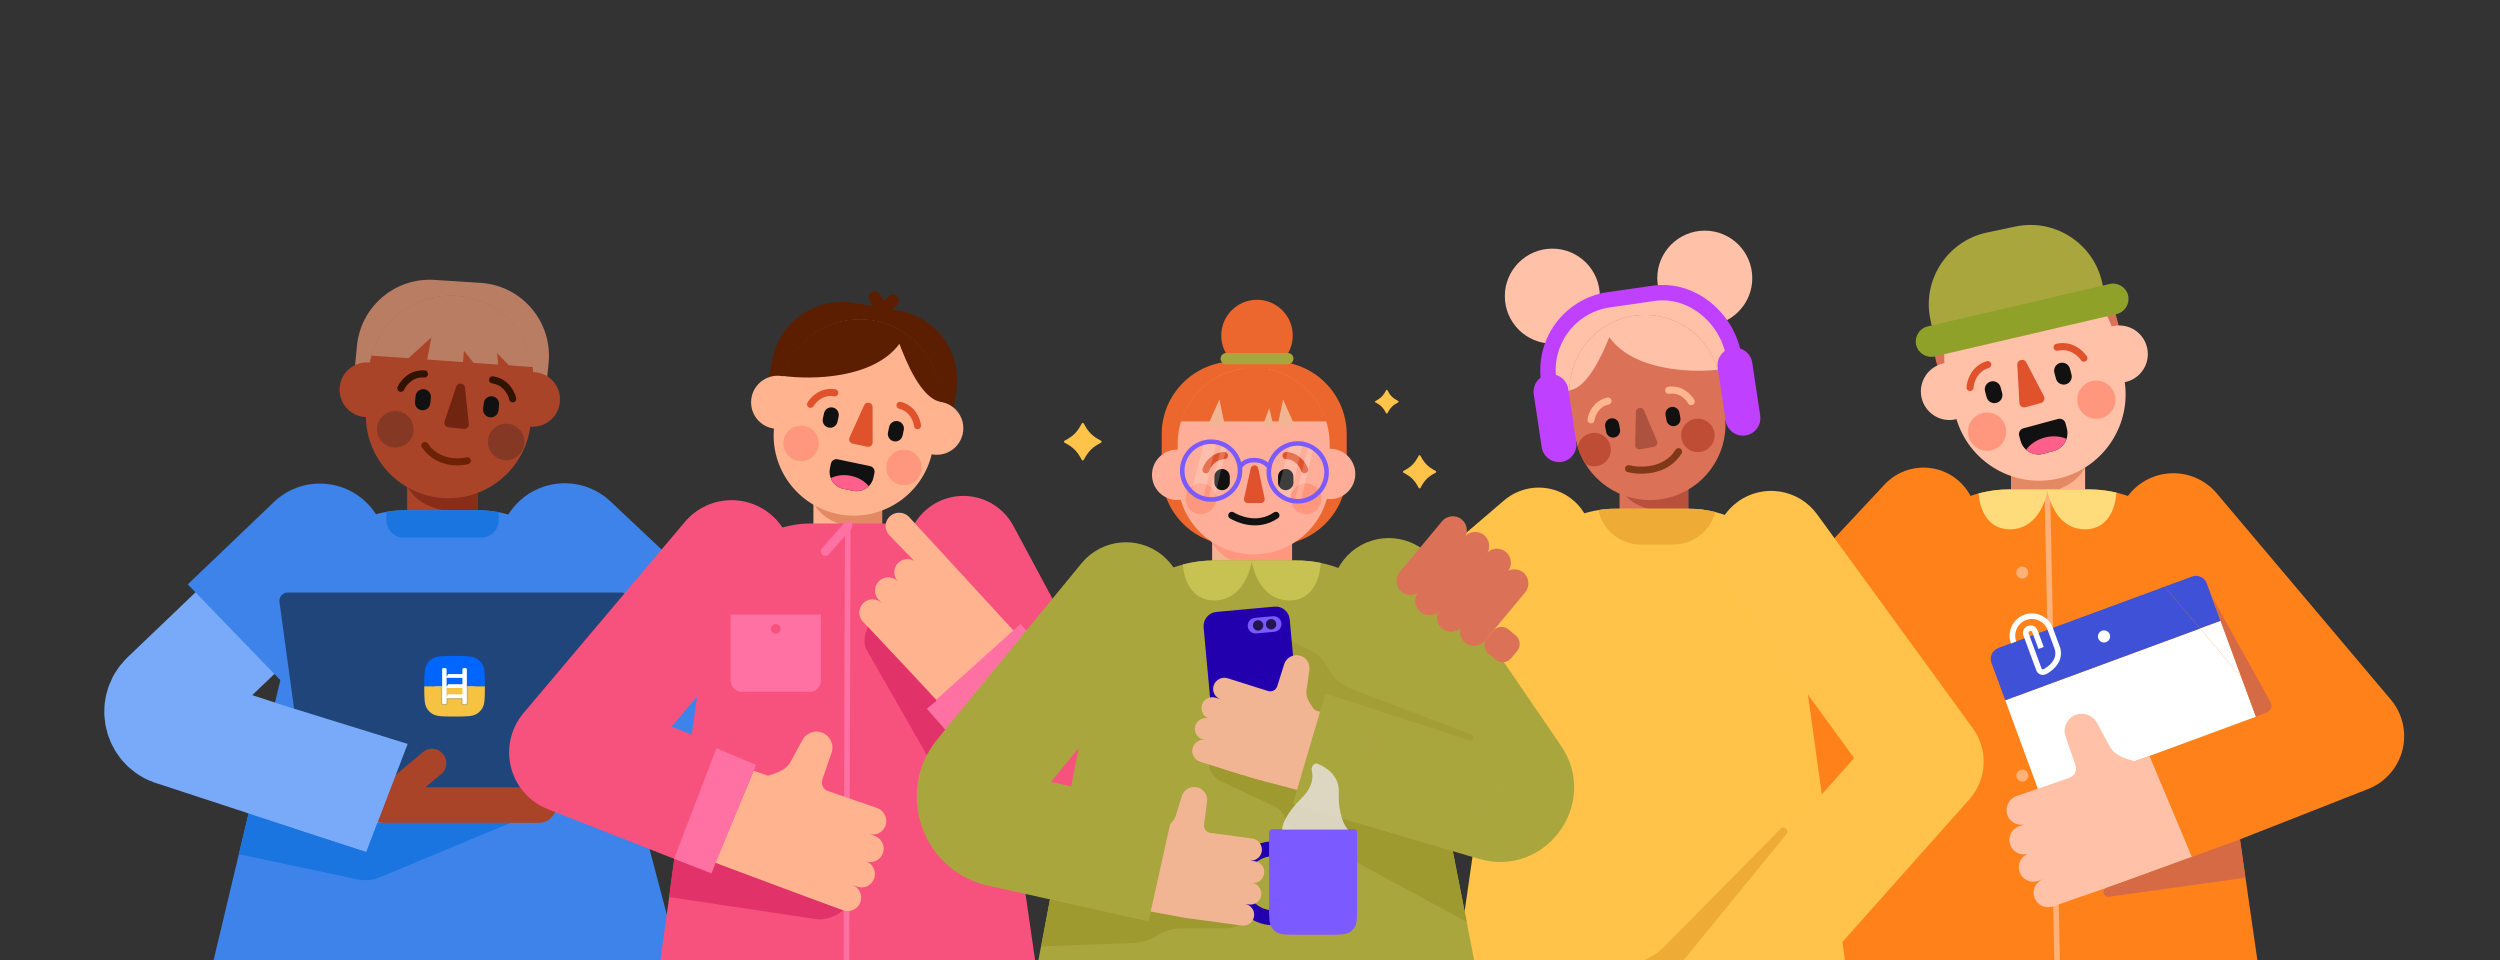 <svg width="1416" height="544" viewBox="0 0 1416 544" fill="none" xmlns="http://www.w3.org/2000/svg">
<rect x="0" y="0" width="1416" height="544" fill="#333333" stroke="none"/>
<g clip-path="url(#clip0_5647_236615)">
<path d="M965.585 184.447C980.445 184.447 992.491 172.4 992.491 157.541C992.491 142.681 980.445 130.635 965.585 130.635C950.726 130.635 938.68 142.681 938.68 157.541C938.68 172.4 950.726 184.447 965.585 184.447Z" fill="#FFC2A8"/>
<path d="M879.242 194.639C894.101 194.639 906.148 182.593 906.148 167.734C906.148 152.874 894.101 140.828 879.242 140.828C864.382 140.828 852.336 152.874 852.336 167.734C852.336 182.593 864.382 194.639 879.242 194.639Z" fill="#FFC2A8"/>
<path d="M270.718 275.484H230.641V303.613C230.641 304.78 231.585 305.725 232.752 305.725H268.614C269.781 305.725 270.726 304.78 270.726 303.613V275.484H270.718Z" fill="#AA4429"/>
<path d="M230.641 275.484C239.58 291.41 260.341 290.227 270.718 290.227V275.484H230.641Z" fill="#872D1A"/>
<path d="M384.534 544.059H120.922L170.002 338.236C174.734 313.188 194.502 294.221 218.891 289.918C222.321 289.315 225.83 289.005 229.419 289.005H270.885C274.831 289.005 278.713 289.386 282.468 290.116C306.23 294.745 325.419 313.338 330.222 337.839L384.534 544.059Z" fill="#3D83E9"/>
<path d="M182.901 310.973L94.459 395.549C88.393 401.344 91.283 411.562 99.484 413.325L178.614 439.278" stroke="#78AAF9" stroke-width="64.307" stroke-miterlimit="10" stroke-linecap="round" stroke-linejoin="round"/>
<path d="M310.726 205.723C313.116 182.374 295.634 161.716 272.213 160.216L246.03 158.532C223.745 157.103 204.341 173.609 202.19 195.839L200.832 209.843C199.895 219.489 207.088 228.008 216.758 228.699L291.021 234.05C300.318 234.717 308.464 227.881 309.408 218.608L310.726 205.723Z" fill="#B97D63"/>
<path d="M302.015 217.267L300.65 238.417C299.165 261.52 281.151 279.621 258.866 281.923C256.293 282.185 253.666 282.241 250.998 282.074C225.235 280.423 205.681 258.193 207.34 232.423L208.698 211.273C208.92 207.843 209.508 204.524 210.421 201.357C216.336 180.675 236.017 166.178 258.358 167.623C280.921 169.076 298.704 186.28 301.666 207.835C302.095 210.9 302.214 214.059 302.015 217.267Z" fill="#AA4429"/>
<path d="M301.708 241.727C310.263 241.727 317.197 234.792 317.197 226.238C317.197 217.683 310.263 210.749 301.708 210.749C293.154 210.749 286.219 217.683 286.219 226.238C286.219 234.792 293.154 241.727 301.708 241.727Z" fill="#AA4429"/>
<path d="M207.825 236.233C216.38 236.233 223.315 229.298 223.315 220.743C223.315 212.189 216.38 205.254 207.825 205.254C199.271 205.254 192.336 212.189 192.336 220.743C192.336 229.298 199.271 236.233 207.825 236.233Z" fill="#AA4429"/>
<path d="M263.381 219.585C263.096 216.814 259.237 216.394 258.356 219.037L251.83 238.607C251.306 240.179 252.37 241.823 254.013 241.997L262.675 242.91C264.31 243.085 265.692 241.704 265.517 240.068L263.381 219.585Z" fill="#71240F"/>
<path d="M278.794 224.468C276.404 224.214 274.253 225.953 273.999 228.342L273.657 231.589C273.403 233.979 275.142 236.131 277.532 236.385C279.921 236.639 282.073 234.9 282.327 232.51L282.668 229.263C282.922 226.866 281.184 224.722 278.794 224.468Z" fill="#111111"/>
<path d="M240.177 220.45C237.787 220.196 235.636 221.935 235.389 224.324L235.048 227.571C234.794 229.961 236.533 232.113 238.922 232.367C241.312 232.621 243.464 230.882 243.718 228.492L244.059 225.245C244.305 222.848 242.574 220.704 240.177 220.45Z" fill="#111111"/>
<path d="M290.377 225.896C289.718 222.745 286.511 216.187 278.992 215.155" stroke="#321201" stroke-width="4.014" stroke-linecap="round"/>
<path d="M227.047 219.934C228.349 216.989 232.85 211.249 240.424 211.805" stroke="#321201" stroke-width="4.014" stroke-linecap="round"/>
<path d="M264.657 260.948C259.592 262.314 247.691 262.504 240.625 252.334" stroke="#6D2205" stroke-width="4.014" stroke-linecap="round"/>
<path d="M223.884 253.517C229.597 253.517 234.229 248.885 234.229 243.172C234.229 237.459 229.597 232.827 223.884 232.827C218.171 232.827 213.539 237.459 213.539 243.172C213.539 248.885 218.171 253.517 223.884 253.517Z" fill="#853823"/>
<path d="M286.688 260.655C292.402 260.655 297.033 256.023 297.033 250.31C297.033 244.597 292.402 239.965 286.688 239.965C280.975 239.965 276.344 244.597 276.344 250.31C276.344 256.023 280.975 260.655 286.688 260.655Z" fill="#853823"/>
<path d="M323.804 457.229L422.154 405.132L319.461 308.56" stroke="#3D83E9" stroke-width="64.307" stroke-miterlimit="10"/>
<path d="M294.05 338.903L335.556 377.932L388.026 323.747L345.718 283.964C330.546 269.697 306.681 270.427 292.414 285.599C278.14 300.771 278.878 324.636 294.05 338.903Z" fill="#3D83E9"/>
<path d="M301.892 207.906L210.227 201.404C216.173 180.627 235.942 166.067 258.378 167.512C281.044 168.973 298.915 186.256 301.892 207.906Z" fill="#B97D63"/>
<path d="M229.367 204.667L244.333 191.075L241.435 206.477L229.367 204.667Z" fill="#AA4429"/>
<path d="M262.07 206.724L262.761 198.681L269.859 207.565L262.07 206.724Z" fill="#AA4429"/>
<path d="M282.254 207.271L281.508 200.015L290.281 209.002L282.254 207.271Z" fill="#AA4429"/>
<path d="M282.468 290.116V294.665C282.468 300.064 278.053 304.478 272.655 304.478H228.703C223.305 304.478 218.891 300.064 218.891 294.665V289.925C222.32 289.322 225.829 289.012 229.418 289.012H270.884C274.83 289.004 278.704 289.385 282.468 290.116Z" fill="#1A75E1"/>
<path d="M159.957 386.451L207.251 338.871C222.303 324.477 222.835 300.604 208.441 285.552C194.048 270.499 170.175 269.967 155.122 284.361L106.352 330.995L159.957 386.451Z" fill="#3D83E9"/>
<path d="M305.2 446.074H217.456C211.955 446.074 207.453 450.575 207.453 456.077C207.453 461.579 211.955 466.08 217.456 466.08H305.192C310.694 466.08 315.196 461.579 315.196 456.077C315.204 450.575 310.702 446.074 305.2 446.074Z" fill="#AA4429"/>
<path d="M337.879 446.074H176.825C174.459 446.074 172.458 444.327 172.133 441.985L158.287 340.983C157.898 338.141 160.105 335.608 162.979 335.608H351.725C354.591 335.608 356.806 338.141 356.417 340.983L342.571 441.985C342.253 444.327 340.245 446.074 337.879 446.074Z" fill="#20457A"/>
<path d="M268.677 377.526H246.328V399.835H268.677V377.526Z" fill="white"/>
<path d="M240.305 388.681C240.305 395.564 240.305 399.01 241.956 401.487C242.671 402.559 243.592 403.48 244.663 404.194C247.14 405.846 250.578 405.846 257.469 405.846C264.352 405.846 267.798 405.846 270.275 404.194C271.347 403.48 272.268 402.559 272.982 401.487C274.634 399.01 274.634 395.572 274.634 388.681H264.424V397.93C264.424 398.502 264.281 398.827 263.344 398.827H262.987C262.05 398.827 261.907 398.51 261.907 397.93V395.422H252.944V397.93C252.944 398.502 252.801 398.827 251.864 398.827H251.507C250.57 398.827 250.427 398.51 250.427 397.93V388.681H240.305Z" fill="#F5C242"/>
<path d="M261.909 389.681H252.945V394.698L253.842 393.261H261.909V389.681Z" fill="#F5C242"/>
<path d="M241.956 375.875C240.305 378.352 240.305 381.789 240.305 388.681H250.427V379.281C250.427 378.709 250.57 378.383 251.507 378.383H251.864C252.801 378.383 252.944 378.701 252.944 379.281V383.226L253.841 381.789H261.907V379.281C261.907 378.709 262.05 378.383 262.987 378.383H263.344C264.281 378.383 264.424 378.701 264.424 379.281V388.681H274.634C274.634 381.797 274.634 378.352 272.982 375.875C272.268 374.803 271.347 373.882 270.275 373.167C267.798 371.516 264.36 371.516 257.469 371.516C250.586 371.516 247.14 371.516 244.663 373.167C243.592 373.882 242.679 374.803 241.956 375.875Z" fill="#0066FF"/>
<path d="M253.12 388.681L253.842 387.53H261.909V383.941H252.945V388.681V388.967L253.12 388.681Z" fill="#0066FF"/>
<path d="M250.425 388.68H249.734V397.929C249.734 398.231 249.758 398.715 250.123 399.08C250.481 399.438 250.997 399.517 251.497 399.517H251.854C252.354 399.517 252.87 399.438 253.228 399.08C253.593 398.715 253.617 398.231 253.617 397.929V396.103H261.206V397.929C261.206 398.231 261.23 398.715 261.596 399.08C261.953 399.438 262.469 399.517 262.969 399.517H263.326C263.826 399.517 264.342 399.438 264.7 399.08C265.065 398.715 265.089 398.231 265.089 397.929V388.68H264.398V397.929C264.398 398.501 264.255 398.826 263.318 398.826H262.961C262.024 398.826 261.881 398.509 261.881 397.929V395.421H252.918V397.929C252.918 398.501 252.775 398.826 251.838 398.826H251.481C250.544 398.826 250.401 398.509 250.401 397.929L250.425 388.68Z" fill="#0066FF" fill-opacity="0.2"/>
<path d="M239.687 425.893L210.161 450.488C206.843 453.251 206.39 458.221 209.153 461.54L209.455 461.905C212.217 465.223 217.187 465.676 220.506 462.913L250.024 438.318C253.342 435.555 253.795 430.585 251.032 427.266L250.73 426.901C247.976 423.582 242.998 423.13 239.687 425.893Z" fill="#AA4429"/>
<path d="M499.629 284.948H460.719V312.259C460.719 313.386 461.632 314.307 462.767 314.307H497.588C498.716 314.307 499.637 313.394 499.637 312.259V284.948H499.629Z" fill="#FFB48F"/>
<path d="M460.719 284.948C469.396 300.414 489.554 299.263 499.629 299.263V284.948H460.719Z" fill="#E38A65"/>
<path d="M401.827 344.286C407.067 316.563 431.297 296.484 459.513 296.484H499.772C527.837 296.484 551.98 316.348 557.387 343.897L586.317 544.123H374L401.827 344.286Z" fill="#F7527E"/>
<path d="M414.358 317.824L322.914 426.154L424.162 465.945" stroke="#F7527E" stroke-width="69.071" stroke-miterlimit="10" stroke-linecap="round" stroke-linejoin="round"/>
<path d="M541.348 223.634C545.985 201.324 531.17 179.627 508.702 175.84L483.583 171.6C462.203 167.988 441.815 182.001 437.52 203.254L434.813 216.647C432.947 225.864 439.044 234.812 448.309 236.447L519.492 249.031C528.4 250.603 536.95 244.815 538.792 235.955L541.348 223.634Z" fill="#5B1E00"/>
<path d="M494.567 181.596C469.845 177.428 446.424 194.084 442.256 218.799L438.834 239.099C434.666 263.822 451.323 287.242 476.037 291.41C500.76 295.578 524.181 278.922 528.349 254.207L531.77 233.907C535.946 209.192 519.29 185.772 494.567 181.596Z" fill="#FFB48F"/>
<path d="M530.584 257.582C538.893 257.582 545.629 250.846 545.629 242.537C545.629 234.228 538.893 227.492 530.584 227.492C522.275 227.492 515.539 234.228 515.539 242.537C515.539 250.846 522.275 257.582 530.584 257.582Z" fill="#FFB48F"/>
<path d="M440.467 242.909C448.776 242.909 455.511 236.174 455.511 227.865C455.511 219.556 448.776 212.82 440.467 212.82C432.158 212.82 425.422 219.556 425.422 227.865C425.422 236.174 432.158 242.909 440.467 242.909Z" fill="#FFB48F"/>
<path fill-rule="evenodd" clip-rule="evenodd" d="M443.227 212.9C459.669 215.187 494.704 214.647 509.431 194.759C513.195 204.675 521.689 225.77 532.804 227.588C533.312 205.199 517.331 185.24 494.601 181.405C471.72 177.547 449.951 191.353 443.227 212.9Z" fill="#5B1E00"/>
<path d="M494.237 230.581C494.237 227.882 490.553 227.088 489.434 229.549L481.177 247.793C480.518 249.254 481.375 250.953 482.947 251.287L491.22 253.033C492.784 253.367 494.253 252.168 494.253 250.572L494.237 230.581Z" fill="#DF522C"/>
<path d="M508.629 238.552C506.342 238.067 504.095 239.528 503.611 241.815L502.952 244.919C502.468 247.205 503.929 249.452 506.215 249.937C508.502 250.421 510.748 248.96 511.233 246.674L511.892 243.569C512.384 241.275 510.915 239.036 508.629 238.552Z" fill="#111111"/>
<path d="M471.738 230.81C469.451 230.326 467.205 231.787 466.72 234.074L466.061 237.178C465.577 239.464 467.038 241.711 469.324 242.195C471.611 242.68 473.858 241.219 474.342 238.932L475.001 235.828C475.485 233.542 474.024 231.295 471.738 230.81Z" fill="#111111"/>
<path d="M519.674 241.084C519.348 237.98 516.911 231.319 509.75 229.572" stroke="#DF522C" stroke-width="4.005" stroke-linecap="round"/>
<path d="M459.102 229.009C460.658 226.301 465.58 221.196 472.836 222.498" stroke="#DF522C" stroke-width="4.005" stroke-linecap="round"/>
<path d="M453.731 261.178C459.277 261.178 463.774 256.682 463.774 251.135C463.774 245.589 459.277 241.092 453.731 241.092C448.184 241.092 443.688 245.589 443.688 251.135C443.688 256.682 448.184 261.178 453.731 261.178Z" fill="#FF977E"/>
<path d="M511.988 274.778C517.535 274.778 522.031 270.281 522.031 264.734C522.031 259.188 517.535 254.691 511.988 254.691C506.442 254.691 501.945 259.188 501.945 264.734C501.945 270.281 506.442 274.778 511.988 274.778Z" fill="#FF977E"/>
<path d="M495.293 267.815L494.737 270.459C494.333 272.396 493.372 274.079 492.062 275.373C489.807 277.612 486.505 278.708 483.162 278.001L477.621 276.834C474.278 276.127 471.698 273.793 470.531 270.832C469.856 269.117 469.666 267.196 470.07 265.259L470.626 262.615C470.991 260.884 472.69 259.773 474.429 260.138L492.824 264.02C494.555 264.385 495.658 266.084 495.293 267.815Z" fill="#111111"/>
<path d="M492.062 275.373C489.808 277.612 486.505 278.707 483.162 278.001L477.621 276.834C474.279 276.127 471.698 273.793 470.531 270.832C473.715 269.204 477.819 268.632 482.051 269.53C486.283 270.419 489.816 272.594 492.062 275.373Z" fill="#FF608B"/>
<path d="M613.298 439.032L545.633 313.037" stroke="#F7527E" stroke-width="64.307" stroke-miterlimit="10" stroke-linecap="round" stroke-linejoin="round"/>
<path d="M615.806 449.106L548.625 367.563" stroke="#F7527E" stroke-width="64.307" stroke-miterlimit="10" stroke-linecap="round" stroke-linejoin="round"/>
<path d="M514.797 292.704C511.947 289.695 506.969 289.64 503.96 292.498C500.951 295.348 500.816 300.096 503.666 303.105L535.304 335.743L519.457 319.007C516.607 315.998 511.859 315.879 508.85 318.729C505.841 321.579 505.706 326.327 508.557 329.336L524.411 346.071L508.557 329.336C505.706 326.327 500.959 326.208 497.95 329.058C494.941 331.908 494.806 336.656 497.656 339.665L513.495 356.4L499.665 341.8C496.815 338.791 492.067 338.672 489.058 341.522C486.049 344.373 485.914 349.12 488.764 352.129L513.9 378.662C513.963 378.733 514.035 378.797 514.098 378.868L530.643 396.723L574.468 357.591L514.797 292.704Z" fill="#FFB48F"/>
<path d="M480.168 296.484L479.422 544.123" stroke="#FF71A3" stroke-width="3.176" stroke-miterlimit="10"/>
<path d="M1139.07 294.182C1139.07 295.404 1140.05 296.389 1141.28 296.389H1178.81C1180.03 296.389 1181.01 295.404 1181.01 294.182V264.743H1139.06V294.182H1139.07Z" fill="#FFB48F"/>
<path d="M465.774 441.477C464.845 444.169 466.266 447.098 468.957 448.027L496.856 457.681C500.817 459.055 502.945 463.62 501.571 467.581C500.198 471.551 495.879 473.655 491.917 472.281L473.387 465.866L495.427 473.496C499.388 474.869 501.484 479.188 500.111 483.158C498.737 487.127 494.418 489.231 490.457 487.858L468.417 480.228L490.457 487.858C494.418 489.231 496.514 493.55 495.141 497.52C493.767 501.481 489.448 503.585 485.487 502.22L463.448 494.59L482.676 501.243C486.638 502.609 488.734 506.936 487.36 510.905C485.987 514.875 481.668 516.979 477.706 515.605L442.766 503.514C442.679 503.482 442.583 503.45 442.496 503.419L440.392 502.688L405.039 488.612L426.872 436.571L434.803 439.318L434.819 439.357C439.717 437.952 445.211 436.221 447.649 431.744L454.524 419.105C456.636 415.214 461.248 413.428 465.416 414.873C470.132 416.508 472.625 421.653 470.99 426.377L465.774 441.477Z" fill="#FFB48F"/>
<path d="M1139.06 264.743V280.177C1149.93 280.177 1171.66 281.415 1181.01 264.743H1139.06Z" fill="#E38A65"/>
<path d="M1278.62 544.131H1041.45L1073.77 328.297C1079.1 302.034 1100.83 282.257 1127.47 278.041C1127.49 278.041 1127.51 278.034 1127.52 278.034C1128.51 277.875 1129.51 277.748 1130.51 277.629C1130.72 277.605 1130.93 277.581 1131.14 277.557C1131.55 277.518 1131.96 277.478 1132.37 277.438C1133.1 277.375 1133.83 277.319 1134.56 277.279C1135.03 277.256 1135.51 277.24 1135.98 277.224C1136.31 277.208 1136.63 277.2 1136.95 277.2C1137.38 277.192 1137.82 277.184 1138.26 277.184H1183.1C1188.47 277.184 1193.71 277.811 1198.74 279.002C1223.23 284.798 1242.68 303.915 1247.54 328.709L1278.62 544.131Z" fill="#FF811A"/>
<path d="M1230.99 300.184L1329.56 416.961L1220.42 459.849" stroke="#FF811A" stroke-width="64.307" stroke-miterlimit="10" stroke-linecap="round" stroke-linejoin="round"/>
<path d="M1100.25 218.188C1102.82 227.707 1111.81 233.59 1120.55 231.478L1190.38 214.584C1199.47 212.385 1204.79 202.413 1202.17 192.505L1198.37 178.119C1192.34 155.286 1170.89 141.035 1149.9 145.926L1125.24 151.674C1103.18 156.81 1090.22 181.001 1096.68 204.961L1100.25 218.188Z" fill="#DB7157"/>
<path d="M1203.88 220.696C1205.17 244.117 1189.43 265.727 1165.79 271.054C1139.43 277.017 1113.24 260.472 1107.28 234.113L1102.38 212.471C1101.77 209.748 1101.39 207.025 1101.24 204.326C1101.18 203.103 1101.15 201.888 1101.19 200.69C1101.61 178.706 1116.94 159.025 1139.33 153.96C1160.81 149.109 1182.16 159.192 1192.57 177.333C1194.94 181.461 1196.74 186.018 1197.85 190.909L1202.74 212.543C1203.36 215.266 1203.73 217.989 1203.88 220.696Z" fill="#FFC2A8"/>
<path d="M1104.19 237.901C1113.14 237.901 1120.4 230.643 1120.4 221.689C1120.4 212.736 1113.14 205.478 1104.19 205.478C1095.23 205.478 1087.98 212.736 1087.98 221.689C1087.98 230.643 1095.23 237.901 1104.19 237.901Z" fill="#FFC2A8"/>
<path d="M1200.32 216.767C1209.27 216.767 1216.53 209.509 1216.53 200.556C1216.53 191.602 1209.27 184.344 1200.32 184.344C1191.37 184.344 1184.11 191.602 1184.11 200.556C1184.11 209.509 1191.37 216.767 1200.32 216.767Z" fill="#FFC2A8"/>
<path d="M1143.77 228.183C1143.86 229.906 1145.51 231.097 1147.17 230.653L1155.97 228.279C1157.64 227.826 1158.46 225.953 1157.67 224.412L1147.7 205.263C1146.35 202.675 1142.43 203.755 1142.59 206.66L1143.77 228.183Z" fill="#DF522C"/>
<path d="M1124.34 221.681L1125.23 224.984C1125.88 227.413 1128.39 228.858 1130.81 228.199C1133.24 227.54 1134.69 225.039 1134.03 222.61L1133.14 219.307C1132.48 216.878 1129.98 215.433 1127.55 216.092C1125.12 216.743 1123.69 219.252 1124.34 221.681Z" fill="#111111"/>
<path d="M1163.6 211.17L1164.49 214.473C1165.15 216.902 1167.65 218.347 1170.08 217.688C1172.51 217.029 1173.95 214.528 1173.3 212.099L1172.41 208.796C1171.75 206.367 1169.25 204.922 1166.82 205.581C1164.39 206.232 1162.95 208.741 1163.6 211.17Z" fill="#111111"/>
<path d="M1125.83 206.501C1118.23 208.804 1115.99 216.116 1115.83 219.482" stroke="#DF522C" stroke-width="4.005" stroke-linecap="round"/>
<path d="M1165.13 196.689C1172.87 194.863 1178.46 200.063 1180.3 202.889" stroke="#DF522C" stroke-width="4.005" stroke-linecap="round"/>
<path d="M1187.39 237.21C1193.37 237.21 1198.22 232.362 1198.22 226.381C1198.22 220.401 1193.37 215.552 1187.39 215.552C1181.41 215.552 1176.56 220.401 1176.56 226.381C1176.56 232.362 1181.41 237.21 1187.39 237.21Z" fill="#FF977E"/>
<path d="M1125.5 255.304C1131.48 255.304 1136.33 250.456 1136.33 244.475C1136.33 238.494 1131.48 233.646 1125.5 233.646C1119.52 233.646 1114.67 238.494 1114.67 244.475C1114.67 250.456 1119.52 255.304 1125.5 255.304Z" fill="#FF977E"/>
<path d="M1143.66 246.801L1144.41 249.611C1144.97 251.676 1146.1 253.422 1147.58 254.74C1150.14 257.019 1153.77 258.003 1157.32 257.043L1163.22 255.455C1166.78 254.494 1169.42 251.827 1170.5 248.571C1171.11 246.69 1171.22 244.602 1170.66 242.546L1169.91 239.735C1169.42 237.893 1167.52 236.798 1165.67 237.298L1146.1 242.562C1144.25 243.062 1143.16 244.959 1143.66 246.801Z" fill="#111111"/>
<path d="M1147.59 254.748C1150.14 257.027 1153.77 258.011 1157.33 257.051L1163.23 255.463C1166.78 254.502 1169.42 251.835 1170.5 248.58C1166.98 247.016 1162.52 246.65 1158.02 247.857C1153.52 249.072 1149.84 251.62 1147.59 254.748Z" fill="#FF608B"/>
<path d="M964.375 428.972L1089.47 295.022" stroke="#FF811A" stroke-width="60.338" stroke-miterlimit="10" stroke-linecap="round" stroke-linejoin="round"/>
<path d="M977.383 405.21L1134.65 499.337" stroke="#FF811A" stroke-width="60.338" stroke-miterlimit="10" stroke-linecap="round" stroke-linejoin="round"/>
<path d="M917.312 303.343C917.312 304.47 918.225 305.391 919.361 305.391H954.182C955.309 305.391 956.23 304.478 956.23 303.343V276.032H917.32V303.343H917.312Z" fill="#DB7157"/>
<path d="M917.312 276.032C925.99 291.498 946.148 290.347 956.222 290.347V276.032H917.312Z" fill="#B8503C"/>
<path d="M1044.99 544.115L1016.23 337.561C1011.77 313.974 994.025 295.746 971.62 290.03C966.801 288.799 961.768 288.148 956.599 288.148H914.982C911.751 288.148 908.567 288.402 905.455 288.902C880.645 292.824 860.392 311.862 855.422 337.156L825.523 544.115H1044.99Z" fill="#FFC34A"/>
<path d="M1117.4 412.46L1029.18 291.268C1018.72 276.914 998.61 273.746 984.256 284.194C969.902 294.65 966.734 314.76 977.182 329.114L1050.17 429.362L960.248 530.436C956.643 534.485 954.261 539.193 953.055 544.115H1034.16L1115.43 452.759C1125.49 441.461 1126.3 424.686 1117.4 412.46Z" fill="#FFC24A"/>
<path d="M882.733 229.056C884.265 237.448 892.189 243.109 900.628 241.831L968.032 231.621C976.804 230.295 982.759 221.999 981.211 213.265L978.964 200.579C975.407 180.445 956.504 166.758 936.267 169.671L912.489 173.085C891.22 176.142 876.747 196.252 880.598 217.394L882.733 229.056Z" fill="#FFC2A8"/>
<path d="M977.32 241.529C976.82 262.036 961.592 279.78 940.601 282.797C923.127 285.313 906.598 276.882 897.944 262.703C896.134 259.733 894.665 256.494 893.609 253.064C892.958 250.961 892.466 248.769 892.141 246.515L889.386 227.302C889.044 224.88 888.901 222.475 888.957 220.109C889.457 199.602 904.684 181.858 925.676 178.841C949.08 175.475 970.778 191.718 974.136 215.123L976.891 234.336C977.241 236.757 977.383 239.163 977.32 241.529Z" fill="#DB7157"/>
<path d="M890.312 249.65C898.148 249.65 904.5 243.298 904.5 235.462C904.5 227.627 898.148 221.275 890.312 221.275C882.477 221.275 876.125 227.627 876.125 235.462C876.125 243.298 882.477 249.65 890.312 249.65Z" fill="#DB7157"/>
<path d="M975.625 237.901C983.46 237.901 989.812 231.549 989.812 223.714C989.812 215.878 983.46 209.526 975.625 209.526C967.789 209.526 961.438 215.878 961.438 223.714C961.438 231.549 967.789 237.901 975.625 237.901Z" fill="#DB7157"/>
<path fill-rule="evenodd" clip-rule="evenodd" d="M925.68 178.841C904.371 181.906 888.993 200.166 888.953 221.078C899.377 219.633 907.793 200.134 911.524 190.964C924.814 209.868 957.508 211.178 972.918 209.415C967.138 189.146 947.123 175.761 925.68 178.841Z" fill="#FFC2A8"/>
<path d="M926.134 252.135C926.094 253.644 927.452 254.803 928.936 254.525L936.772 253.072C938.257 252.794 939.114 251.214 938.519 249.817L931.151 232.422C930.159 230.072 926.666 230.739 926.602 233.288L926.134 252.135Z" fill="#AD523F"/>
<path d="M909.178 241.648L909.726 244.593C910.131 246.761 912.211 248.19 914.378 247.785C916.545 247.38 917.975 245.3 917.57 243.132L917.022 240.187C916.617 238.02 914.537 236.59 912.37 236.995C910.202 237.4 908.773 239.48 909.178 241.648Z" fill="#111111"/>
<path d="M943.365 235.177L943.913 238.122C944.318 240.29 946.398 241.719 948.566 241.314C950.733 240.909 952.162 238.829 951.757 236.662L951.209 233.716C950.804 231.549 948.724 230.12 946.557 230.525C944.39 230.93 942.961 233.01 943.365 235.177Z" fill="#111111"/>
<path d="M910.771 227.159C903.975 228.643 901.522 234.86 901.148 237.781" stroke="#FFB691" stroke-width="4.005" stroke-linecap="round"/>
<path d="M945.125 221.061C952 220.005 956.518 224.928 957.923 227.516" stroke="#FFB691" stroke-width="4.005" stroke-linecap="round"/>
<path d="M950.741 255.827C943.429 267.466 928.805 267.101 922.414 265.465" stroke="#803817" stroke-width="4.005" stroke-linecap="round"/>
<path d="M961.667 256.089C966.898 256.089 971.138 251.848 971.138 246.617C971.138 241.387 966.898 237.146 961.667 237.146C956.436 237.146 952.195 241.387 952.195 246.617C952.195 251.848 956.436 256.089 961.667 256.089Z" fill="#BF4D36"/>
<path d="M904.661 263.972C902.247 264.425 899.866 263.909 897.936 262.71C896.126 259.741 894.657 256.502 893.602 253.072C894.253 249.269 897.198 246.101 901.207 245.347C906.344 244.394 911.29 247.792 912.251 252.937C913.203 258.066 909.813 263.012 904.661 263.972Z" fill="#BF4D36"/>
<path d="M748.469 411.681L871.534 306.344" stroke="#FFC34A" stroke-width="60.338" stroke-miterlimit="10" stroke-linecap="round" stroke-linejoin="round"/>
<path fill-rule="evenodd" clip-rule="evenodd" d="M538.969 418.12L594.122 370.445L577.997 353.423L524.297 401.725L538.969 418.12Z" fill="#FF71A3"/>
<path d="M731.808 304.756H686.555V338.895H731.808V304.756Z" fill="#F2B594"/>
<path d="M685.773 306.344C696.039 324.326 719.896 322.993 731.821 322.993V306.344H685.773Z" fill="#FF977E"/>
<path d="M620.469 373.051C626.567 340.81 654.743 317.46 687.556 317.46H734.373C767.011 317.46 795.092 340.563 801.372 372.598L835.018 544.124H588.109L620.469 373.051Z" fill="#AAA63E"/>
<path d="M699.26 204.723H721.49C744.291 204.723 762.774 223.206 762.774 246.007V267.443C762.774 290.244 744.291 308.726 721.49 308.726H699.26C676.459 308.726 657.977 290.244 657.977 267.443V246.007C657.977 223.206 676.459 204.723 699.26 204.723Z" fill="#EB672D"/>
<path d="M710.07 208.383C686.292 208.383 667.023 227.659 667.023 251.429V270.951C667.023 294.729 686.3 313.998 710.07 313.998C733.848 313.998 753.116 294.721 753.116 270.951V251.429C753.116 227.659 733.848 208.383 710.07 208.383Z" fill="#FFAF99"/>
<path d="M753.368 282.694C761.248 282.694 767.635 276.306 767.635 268.427C767.635 260.548 761.248 254.16 753.368 254.16C745.489 254.16 739.102 260.548 739.102 268.427C739.102 276.306 745.489 282.694 753.368 282.694Z" fill="#FFAF99"/>
<path d="M666.759 283.194C674.638 283.194 681.026 276.807 681.026 268.927C681.026 261.048 674.638 254.661 666.759 254.661C658.88 254.661 652.492 261.048 652.492 268.927C652.492 276.807 658.88 283.194 666.759 283.194Z" fill="#FFAF99"/>
<path d="M712.665 265.307C712.18 263.005 708.901 262.997 708.393 265.291L704.646 282.297C704.344 283.662 705.384 284.948 706.782 284.948H714.133C715.523 284.948 716.555 283.67 716.269 282.313L712.665 265.307Z" fill="#DF522C"/>
<path d="M728.226 265.632C725.812 265.632 723.859 267.585 723.859 269.999V273.278C723.859 275.691 725.812 277.644 728.226 277.644C730.639 277.644 732.592 275.691 732.592 273.278V269.999C732.592 267.593 730.639 265.632 728.226 265.632Z" fill="#111111"/>
<path d="M692.195 265.632C689.781 265.632 687.828 267.585 687.828 269.998V273.277C687.828 275.691 689.781 277.644 692.195 277.644C694.608 277.644 696.561 275.691 696.561 273.277V269.998C696.561 267.593 694.6 265.632 692.195 265.632Z" fill="#111111"/>
<path d="M738.894 266.053C738.061 263.464 734.79 258.24 728.383 258.042" stroke="#DF522C" stroke-width="4.005" stroke-linecap="round"/>
<path d="M683.039 266.053C683.873 263.464 687.144 258.24 693.551 258.042" stroke="#DF522C" stroke-width="4.005" stroke-linecap="round"/>
<path d="M680.217 291.26C685.041 291.26 688.951 287.35 688.951 282.527C688.951 277.704 685.041 273.794 680.217 273.794C675.394 273.794 671.484 277.704 671.484 282.527C671.484 287.35 675.394 291.26 680.217 291.26Z" fill="#FF977E"/>
<path d="M739.741 291.26C744.564 291.26 748.474 287.35 748.474 282.527C748.474 277.704 744.564 273.794 739.741 273.794C734.918 273.794 731.008 277.704 731.008 282.527C731.008 287.35 734.918 291.26 739.741 291.26Z" fill="#FF977E"/>
<path fill-rule="evenodd" clip-rule="evenodd" d="M751.397 238.671H668.75C674.244 221.077 690.67 208.303 710.073 208.303C729.477 208.303 745.903 221.069 751.397 238.671Z" fill="#EB672D"/>
<path d="M690.663 226.278L683.875 241.561H693.847L690.663 226.278Z" fill="#F2B594"/>
<path d="M726.738 226.278L733.526 241.561H723.555L726.738 226.278Z" fill="#F2B594"/>
<path d="M718.881 231.16L721.43 241.56H715.062L718.881 231.16Z" fill="#F2B594"/>
<path d="M718.848 264.592C717.744 262.997 715.204 260.647 710.512 260.599C705.82 260.551 703.652 262.703 702.43 264.275" stroke="#7B5AFF" stroke-width="2.585" stroke-linecap="round"/>
<path d="M735.011 283.925C744.052 283.925 751.382 276.595 751.382 267.554C751.382 258.513 744.052 251.184 735.011 251.184C725.97 251.184 718.641 258.513 718.641 267.554C718.641 276.595 725.97 283.925 735.011 283.925Z" stroke="#7B5AFF" stroke-width="2.585"/>
<path d="M685.98 282.916C695.021 282.916 702.351 275.587 702.351 266.545C702.351 257.504 695.021 250.175 685.98 250.175C676.939 250.175 669.609 257.504 669.609 266.545C669.609 275.587 676.939 282.916 685.98 282.916Z" stroke="#7B5AFF" stroke-width="2.585"/>
<path fill-rule="evenodd" clip-rule="evenodd" d="M681.585 252.112L675.25 277.144C677.044 278.962 679.299 280.328 681.832 281.042L688.747 251.715C687.897 251.556 687.024 251.469 686.135 251.461C684.547 251.453 683.022 251.675 681.585 252.112Z" fill="white" fill-opacity="0.19"/>
<path fill-rule="evenodd" clip-rule="evenodd" d="M691.929 252.683L684.617 281.566C685.014 281.598 685.419 281.621 685.832 281.629C686.578 281.637 687.309 281.59 688.031 281.494L694.493 254.088C693.684 253.541 692.826 253.064 691.929 252.683Z" fill="white" fill-opacity="0.19"/>
<path fill-rule="evenodd" clip-rule="evenodd" d="M737.57 252.684C736.792 252.549 735.998 252.477 735.188 252.469C733.394 252.453 731.679 252.747 730.075 253.303L723.891 277.724C725.701 279.701 728.027 281.193 730.663 281.995L737.57 252.684Z" fill="white" fill-opacity="0.19"/>
<path fill-rule="evenodd" clip-rule="evenodd" d="M740.851 253.644L733.531 282.559C733.968 282.598 734.412 282.622 734.857 282.63C735.603 282.638 736.334 282.59 737.056 282.495L743.519 255.097C742.685 254.525 741.796 254.041 740.851 253.644Z" fill="white" fill-opacity="0.19"/>
<path d="M711.964 210.28C723.145 210.28 732.209 201.216 732.209 190.035C732.209 178.854 723.145 169.791 711.964 169.791C700.783 169.791 691.719 178.854 691.719 190.035C691.719 201.216 700.783 210.28 711.964 210.28Z" fill="#EB672D"/>
<path fill-rule="evenodd" clip-rule="evenodd" d="M589.742 536.048L599.738 483.181L707.29 520.702C703.455 524.028 698.549 525.862 693.475 525.862H669.237C664.283 525.862 659.44 527.291 655.28 529.975C651.398 532.483 646.912 533.897 642.292 534.071L589.742 536.048Z" fill="#9E9A30"/>
<path fill-rule="evenodd" clip-rule="evenodd" d="M817.71 455.839L830.722 522.155L732.745 469.113C730.363 467.827 728.569 465.683 727.712 463.119C726.791 460.348 724.766 458.078 722.114 456.839L691.779 442.684C687.388 440.635 684.586 436.229 684.586 431.386L817.71 455.839Z" fill="#9E9A30"/>
<path fill-rule="evenodd" clip-rule="evenodd" d="M669.945 319.763C670.549 327.988 674.598 340.087 687.737 340.087C702.17 340.087 707.871 325.479 709.07 317.46H687.546C681.489 317.46 675.582 318.262 669.945 319.763Z" fill="#C7C251"/>
<path fill-rule="evenodd" clip-rule="evenodd" d="M748.07 318.842C747.713 327.051 743.863 340.087 730.223 340.087C715.79 340.087 710.089 325.479 708.891 317.46H734.367C739.052 317.46 743.632 317.937 748.07 318.842Z" fill="#C7C251"/>
<path d="M721.187 519.83C731.978 519.83 740.725 511.082 740.725 500.291C740.725 489.501 731.978 480.753 721.187 480.753C710.396 480.753 701.648 489.501 701.648 500.291C701.648 511.082 710.396 519.83 721.187 519.83Z" stroke="#2300AE" stroke-width="8.441"/>
<path d="M718.821 472.79C718.821 471.504 718.821 470.861 719.13 470.401C719.257 470.21 719.424 470.051 719.607 469.924C720.067 469.615 720.71 469.615 721.996 469.615H765.487C766.773 469.615 767.416 469.615 767.877 469.924C768.067 470.051 768.226 470.218 768.353 470.401C768.663 470.861 768.663 471.504 768.663 472.79V513.51C768.663 519.949 768.663 523.172 767.099 525.475C766.456 526.42 765.646 527.229 764.701 527.872C762.399 529.436 759.183 529.436 752.737 529.436H734.731C728.292 529.436 725.069 529.436 722.766 527.872C721.822 527.229 721.012 526.42 720.369 525.475C718.805 523.172 718.805 519.949 718.805 513.51V472.79H718.821Z" fill="#7B5AFF"/>
<path d="M681.945 467.018C681.635 469.312 683.239 471.424 685.533 471.734L709.343 474.957C712.725 475.417 715.154 478.72 714.694 482.102C714.233 485.484 711.129 487.858 707.747 487.397L691.932 485.254L710.74 487.802C714.122 488.263 716.488 491.375 716.028 494.757C715.567 498.139 712.455 500.513 709.081 500.053L690.273 497.504L709.081 500.053C712.463 500.513 714.829 503.625 714.368 507.007C713.908 510.389 710.796 512.763 707.422 512.303L688.614 509.754L705.024 511.977C708.406 512.438 710.772 515.55 710.312 518.932C709.851 522.314 706.747 524.688 703.365 524.227L673.545 520.186C673.466 520.178 673.386 520.162 673.315 520.155L671.521 519.908L628.125 511.993L599.227 462.437L656.889 470.249L656.913 470.281C660.596 468.375 664.701 466.113 665.924 462.151L669.377 450.965C670.441 447.527 673.831 445.36 677.388 445.836C681.413 446.384 684.231 450.091 683.684 454.124L681.945 467.018Z" fill="#F2B594"/>
<path d="M658.368 314.523C644.466 303.122 623.959 305.154 612.559 319.056L662.901 360.332C674.302 346.43 672.269 325.923 658.368 314.523ZM632.883 451.219L618.759 514.772L650.54 521.83L664.655 458.285L632.883 451.219ZM612.559 319.056L535.295 413.294L531.317 418.82L570.886 451.267L581.326 459.825L595.243 442.859L662.901 360.332L612.559 319.056ZM595.243 442.859L573.815 438.096L570.886 451.267L559.692 501.649L618.759 514.772L632.883 451.219L595.243 442.859ZM531.317 418.82L524.966 427.656L524.942 427.688C509.857 456.761 525.831 494.123 559.692 501.649L570.886 451.267L531.317 418.82ZM573.815 438.096L570.886 451.267L581.326 459.825C587.701 452.045 583.636 440.279 573.815 438.096Z" fill="#AAA63E"/>
<path d="M694.504 199.959H729.436C731.191 199.959 732.612 201.38 732.612 203.135C732.612 204.889 731.191 206.31 729.436 206.31H694.504C692.749 206.31 691.328 204.889 691.328 203.135C691.328 201.38 692.749 199.959 694.504 199.959Z" fill="#AAA63E"/>
<path d="M697.672 291.888C699.998 293.293 711.565 299.438 722.68 291.896" stroke="#111111" stroke-width="4.005" stroke-linecap="round"/>
<path d="M742.718 368.635L729.039 361.918L732.612 403.202L787.789 423.447L810.416 412.332L755.238 389.309L753.174 381.425C751.713 375.844 747.895 371.176 742.718 368.635Z" fill="#A39F36"/>
<path d="M688.985 346.588L721.797 343.595C726.203 343.19 730.102 346.437 730.506 350.852L736.008 411.158C736.413 415.564 733.166 419.462 728.752 419.867L695.939 422.86C691.533 423.265 687.635 420.018 687.23 415.603L681.728 355.297C681.331 350.883 684.578 346.985 688.985 346.588Z" fill="#2300AE"/>
<path d="M720.997 349.034L710.715 349.971C708.286 350.193 706.492 352.344 706.714 354.774C706.936 357.203 709.088 358.997 711.517 358.775L721.798 357.838C724.228 357.616 726.022 355.465 725.8 353.035C725.585 350.598 723.434 348.812 720.997 349.034Z" fill="#7A59FF"/>
<path d="M719.953 356.512C721.58 356.512 722.899 355.193 722.899 353.566C722.899 351.94 721.58 350.621 719.953 350.621C718.327 350.621 717.008 351.94 717.008 353.566C717.008 355.193 718.327 356.512 719.953 356.512Z" fill="#221652"/>
<path d="M712.586 357.179C714.213 357.179 715.531 355.861 715.531 354.234C715.531 352.607 714.213 351.289 712.586 351.289C710.959 351.289 709.641 352.607 709.641 354.234C709.641 355.861 710.959 357.179 712.586 357.179Z" fill="#221652"/>
<path d="M723.448 388.642C722.75 390.849 720.4 392.08 718.192 391.381L695.28 384.156C692.025 383.132 688.421 385.085 687.396 388.34C686.372 391.595 688.174 395.065 691.422 396.097L706.641 400.892L688.54 395.184C685.285 394.16 681.823 395.97 680.791 399.225C679.767 402.48 681.569 405.95 684.816 406.982L702.917 412.69L684.816 406.982C681.569 405.957 678.1 407.768 677.068 411.023C676.043 414.278 677.846 417.747 681.101 418.779L699.202 424.487L683.403 419.51C680.156 418.485 676.686 420.296 675.654 423.551C674.63 426.806 676.432 430.275 679.68 431.307L708.38 440.35C708.451 440.374 708.53 440.398 708.602 440.413L710.325 440.953L752.958 452.275L800.212 419.74L744.717 402.25L744.685 402.266C742.169 398.971 739.414 395.176 739.993 391.071L741.637 379.48C742.137 375.916 739.993 372.51 736.572 371.43C732.697 370.207 728.569 372.367 727.346 376.241L723.448 388.642Z" fill="#F2B594"/>
<path d="M706.934 426.567L683.767 419.224C680.409 418.16 676.813 420.017 675.749 423.376C674.677 426.734 676.535 430.323 679.901 431.386L703.067 438.73C706.426 439.794 710.022 437.936 711.086 434.578C712.15 431.22 710.292 427.631 706.934 426.567Z" fill="#F2B594"/>
<path d="M759.712 355.679C749.565 340.84 753.376 320.579 768.214 310.441C783.053 300.295 803.313 304.106 813.452 318.944L759.712 355.679ZM763.483 464.596L732.258 455.395L750.669 392.953L781.894 402.155L763.483 464.596ZM813.46 318.936L884.11 422.296L830.362 459.031L759.712 355.671L813.46 318.936ZM837.476 486.405L763.491 464.588L781.901 402.147L855.887 423.956L837.476 486.405ZM884.11 422.304C906.443 454.974 875.425 497.599 837.476 486.405L855.887 423.963C835.118 417.842 818.152 441.168 830.37 459.039L884.11 422.304Z" fill="#AAA63E"/>
<path d="M832.255 419.359L749.68 392.485L751.664 377.4C754.467 383.26 759.413 387.825 765.487 390.143L833.414 416.088C834.303 416.429 834.756 417.43 834.422 418.319C834.089 419.192 833.136 419.653 832.255 419.359Z" fill="#A39F36"/>
<path d="M737.338 451.941C728.009 461.119 726.072 467.732 726.262 469.892H763.561C761.615 468.066 757.852 461.318 758.313 448.94C758.654 439.874 752.12 434.896 746.166 432.562C744.237 431.808 742.538 434.38 743.022 436.396C744.014 440.517 743.26 446.114 737.338 451.941Z" fill="#EAE2E2" fill-opacity="0.8"/>
<path d="M508.241 167.964C506.939 166.559 504.748 166.48 503.35 167.782L499.968 170.926C498.563 172.228 498.484 174.419 499.786 175.816C501.088 177.221 503.279 177.301 504.676 175.999L508.058 172.855C509.456 171.561 509.543 169.37 508.241 167.964Z" fill="#5B1E00"/>
<path d="M493.912 165.551C495.603 164.653 497.699 165.296 498.596 166.988L500.764 171.068C501.661 172.759 501.018 174.855 499.327 175.752C497.636 176.649 495.54 176.006 494.643 174.315L492.475 170.235C491.578 168.544 492.221 166.448 493.912 165.551Z" fill="#5B1E00"/>
<path d="M884.479 261.615C879.104 262.424 874.039 258.685 873.229 253.31L868.712 223.292C867.902 217.917 871.641 212.852 877.016 212.042C882.391 211.233 887.456 214.972 888.266 220.347L892.783 250.365C893.593 255.74 889.854 260.805 884.479 261.615Z" fill="#BF40FF"/>
<path d="M988.674 246.634C983.3 247.443 978.234 243.704 977.424 238.329L972.907 208.311C972.097 202.936 975.837 197.871 981.211 197.061C986.586 196.252 991.652 199.991 992.461 205.366L996.979 235.384C997.788 240.759 994.049 245.824 988.674 246.634Z" fill="#BF40FF"/>
<path d="M1159.59 277.192L1165.14 544.115" stroke="#FFB178" stroke-width="3.176" stroke-miterlimit="10"/>
<path d="M982.003 201.381C978.216 179.961 958.178 163.042 936.647 166.139L911.353 169.775C888.726 173.022 873.332 194.418 877.437 216.902" stroke="#BF40FF" stroke-width="8.733" stroke-miterlimit="10"/>
<path d="M971.509 290.029C970.397 294.332 968.143 298.191 965.086 301.247C960.64 305.685 954.511 308.448 947.771 308.448H929.344C917.57 308.448 907.654 300.024 905.344 288.902C908.456 288.401 911.64 288.147 914.871 288.147H956.488C961.656 288.147 966.69 288.798 971.509 290.029Z" fill="#EEAB35"/>
<path d="M1277.75 405.942L1158.73 449.806L1155.77 450.901L1135.77 396.637L1257.75 351.686L1246.1 355.981L1269.48 383.49L1272.09 390.588L1277.75 405.942Z" fill="white"/>
<path d="M1246.1 355.981L1135.77 396.637L1127.96 375.456C1126.71 372.042 1128.45 368.255 1131.86 367L1140.47 363.833L1150.85 360.006L1155.88 358.148L1161.23 356.171L1226.02 332.298L1246.1 355.981Z" fill="#3F51D6"/>
<path d="M1191.72 363.92C1193.62 363.92 1195.16 362.381 1195.16 360.482C1195.16 358.584 1193.62 357.044 1191.72 357.044C1189.82 357.044 1188.28 358.584 1188.28 360.482C1188.28 362.381 1189.82 363.92 1191.72 363.92Z" fill="white"/>
<path d="M1140.51 363.888C1138.4 358.18 1141.36 351.789 1147.06 349.685C1152.77 347.581 1159.16 350.535 1161.27 356.243L1165.43 367.54C1166.83 373.328 1163.17 377.591 1158.54 380.267C1157.15 381.069 1155.41 380.703 1154.86 379.203L1147.56 359.395C1147.06 358.005 1147.76 356.473 1149.15 355.965C1149.15 355.965 1151.49 355.004 1152.58 357.553L1156.07 367.008" stroke="white" stroke-width="3.176" stroke-miterlimit="10"/>
<path d="M1257.76 351.685L1246.12 355.972L1226.02 332.29L1241.56 326.566C1244.93 325.319 1248.67 327.05 1249.92 330.424L1257.76 351.685Z" fill="#3F51D6"/>
<path d="M1269.47 383.49L1246.1 355.981L1257.75 351.686L1269.47 383.49Z" fill="white"/>
<path d="M166.646 469.319L166.289 401.312L230.906 421.351L207.438 482.618L166.646 469.319Z" fill="#78AAF9"/>
<path d="M1169.94 417.207C1168.17 412.118 1170.86 406.56 1175.95 404.806C1180.45 403.249 1185.41 405.179 1187.69 409.371L1195.09 422.994C1197.72 427.821 1203.64 429.679 1208.92 431.195L1208.94 431.156L1217.48 428.194L1241.46 485.348L1202.91 499.472L1200.65 500.258C1200.56 500.298 1200.46 500.33 1200.36 500.361L1162.69 513.398C1158.42 514.874 1153.77 512.604 1152.29 508.332C1150.81 504.061 1153.06 499.393 1157.34 497.916L1178.06 490.739L1154.31 498.956C1150.05 500.433 1145.39 498.162 1143.9 493.891C1142.43 489.62 1144.68 484.952 1148.95 483.475L1172.71 475.25L1148.95 483.475C1144.69 484.952 1140.03 482.681 1138.54 478.41C1137.07 474.138 1139.32 469.47 1143.59 467.993L1167.35 459.768L1147.37 466.684C1143.11 468.16 1138.45 465.89 1136.96 461.618C1135.49 457.347 1137.78 452.425 1142.04 450.94L1172.12 440.532C1175.02 439.532 1176.55 436.364 1175.55 433.466L1169.94 417.207Z" fill="#FFC2A8"/>
<path d="M1185.97 180.396L1105.79 197.323C1101.06 198.323 1096.39 195.275 1095.39 190.551L1093.35 180.873C1088.63 158.548 1103.04 136.437 1125.37 131.721L1141.56 128.3C1163.89 123.584 1186 137.993 1190.71 160.318L1192.75 169.996C1193.74 174.72 1190.7 179.396 1185.97 180.396Z" fill="#AAA63E"/>
<path d="M1198.84 177.888L1095.8 201.896C1091.12 202.984 1086.39 200.046 1085.3 195.362C1084.22 190.678 1087.15 185.954 1091.84 184.866L1194.88 160.858C1199.57 159.771 1204.29 162.708 1205.38 167.392C1206.46 172.076 1203.53 176.8 1198.84 177.888Z" fill="#8FA128"/>
<path fill-rule="evenodd" clip-rule="evenodd" d="M379 508.118L381.795 486.404L402.77 493.954L405.183 488.738L477.398 515.628C473.564 518.955 468.657 520.789 463.584 520.789L379 508.118Z" fill="#E13369"/>
<path fill-rule="evenodd" clip-rule="evenodd" d="M535.288 413.292L531.31 418.818L530.977 418.548L535.288 413.292Z" fill="#AAA63E"/>
<path fill-rule="evenodd" clip-rule="evenodd" d="M531.304 418.819L524.953 427.656C526.589 424.504 528.589 421.455 530.971 418.549L531.304 418.819Z" fill="#AAA63E"/>
<path fill-rule="evenodd" clip-rule="evenodd" d="M535.339 413.214L535.283 413.293L530.972 418.549C528.591 421.455 526.59 424.504 524.954 427.655L524.931 427.687L490.586 367.619C488.712 362.903 489.824 359.815 491.499 355.028L530.488 396.859L524.939 401.401L535.339 413.214Z" fill="#E13369"/>
<path fill-rule="evenodd" clip-rule="evenodd" d="M289.047 466.088L215.125 496.908C211.148 498.567 206.75 498.98 202.534 498.083L135.289 483.832L140.759 460.896L207.448 482.626L213.784 466.096H289.047V466.088Z" fill="#1A75E1"/>
<path d="M953.353 544.115L1011.82 472.471C1012.62 471.574 1012.57 470.209 1011.71 469.367C1010.82 468.502 1009.4 468.518 1008.54 469.399L942.54 536.287C939.047 539.819 934.831 542.479 930.234 544.123H953.353V544.115Z" fill="#EEAB35"/>
<path d="M1252.48 337.378L1286.05 397.676C1287.27 399.884 1286.27 402.662 1283.92 403.567L1277.76 405.949L1252.48 337.378Z" fill="#D66A44"/>
<path d="M1194.38 507.936L1271.75 497.13L1268.72 475.433L1193.13 502.894C1190.19 503.966 1191.28 508.372 1194.38 507.936Z" fill="#D66A44"/>
<path fill-rule="evenodd" clip-rule="evenodd" d="M1120.66 279.486C1121.27 287.711 1125.32 299.811 1138.46 299.811C1152.9 299.811 1158.6 285.203 1159.8 277.184H1138.27C1132.2 277.184 1126.3 277.978 1120.66 279.486Z" fill="#FFDC7B"/>
<path fill-rule="evenodd" clip-rule="evenodd" d="M1198.74 279.01C1198.27 287.235 1194.31 299.819 1180.92 299.819C1166.83 299.819 1161.05 285.893 1159.68 277.771C1159.64 277.573 1159.62 277.382 1159.59 277.192H1183.09C1188.47 277.192 1193.71 277.819 1198.74 279.01Z" fill="#FFDC7B"/>
<path d="M1145.43 327.701C1147.3 327.701 1148.81 326.187 1148.81 324.319C1148.81 322.451 1147.3 320.937 1145.43 320.937C1143.56 320.937 1142.05 322.451 1142.05 324.319C1142.05 326.187 1143.56 327.701 1145.43 327.701Z" fill="#FFB178"/>
<path d="M1145.43 442.668C1147.3 442.668 1148.81 441.154 1148.81 439.286C1148.81 437.418 1147.3 435.904 1145.43 435.904C1143.56 435.904 1142.05 437.418 1142.05 439.286C1142.05 441.154 1143.56 442.668 1145.43 442.668Z" fill="#FFB178"/>
<path fill-rule="evenodd" clip-rule="evenodd" d="M402.923 494.685L428.249 433.228L405.789 423.828L381.797 486.397L402.923 494.685Z" fill="#FF71A3"/>
<path d="M478.324 296.103L465.534 310.576C464.598 311.64 464.693 313.275 465.757 314.212C466.821 315.149 468.456 315.054 469.393 313.99L482.183 299.517C483.12 298.453 483.024 296.817 481.961 295.881C480.905 294.944 479.261 295.039 478.324 296.103Z" fill="#FF71A3"/>
<path fill-rule="evenodd" clip-rule="evenodd" d="M413.828 348.112V385.497C413.828 389.007 416.702 391.873 420.203 391.873H458.589C462.098 391.873 464.964 388.999 464.964 385.497V348.112H413.828Z" fill="#FF71A3"/>
<path d="M439.388 358.965C440.918 358.965 442.159 357.724 442.159 356.194C442.159 354.664 440.918 353.423 439.388 353.423C437.858 353.423 436.617 354.664 436.617 356.194C436.617 357.724 437.858 358.965 439.388 358.965Z" fill="#F7527E"/>
<path d="M828.013 354.98L853.95 323.85C856.761 320.476 856.3 315.419 852.926 312.609C849.552 309.798 844.495 310.259 841.684 313.633L815.747 344.762C812.936 348.136 813.397 353.194 816.771 356.004C820.145 358.815 825.202 358.354 828.013 354.98Z" fill="#DB7157"/>
<path d="M840.997 362.967L863.854 335.537C866.665 332.163 866.204 327.106 862.83 324.295C859.456 321.485 854.398 321.945 851.588 325.319L828.731 352.749C825.921 356.123 826.381 361.18 829.755 363.991C833.121 366.801 838.187 366.341 840.997 362.967Z" fill="#DB7157"/>
<path d="M855.9 372.835L859.354 368.683C861.529 366.071 861.172 362.149 858.56 359.966L854.408 356.512C851.796 354.337 847.874 354.694 845.69 357.306L842.237 361.458C840.061 364.07 840.419 367.992 843.031 370.175L847.183 373.629C849.803 375.804 853.725 375.447 855.9 372.835Z" fill="#DB7157"/>
<path d="M842.775 312.561C842.481 313.196 842.1 313.815 841.632 314.379L815.694 345.508C815.361 345.905 815.004 346.262 814.615 346.58C813.162 347.763 811.36 348.374 809.549 348.374C807.747 348.374 805.937 347.771 804.452 346.532C801.308 343.912 800.697 339.332 802.92 335.989C803.071 335.751 803.238 335.513 803.428 335.29L823.014 311.783L829.366 304.161C829.667 303.804 829.993 303.478 830.334 303.177C831.803 301.938 833.653 301.295 835.51 301.295C837.313 301.295 839.123 301.898 840.607 303.137C841.028 303.486 841.401 303.867 841.727 304.28C843.601 306.622 843.99 309.845 842.775 312.561Z" fill="#DB7157"/>
<path d="M830.329 303.177C830.028 304.002 829.583 304.788 828.988 305.495L823.78 311.743L805.091 334.179C804.464 334.933 803.725 335.537 802.915 335.989C801.701 336.688 800.327 337.037 798.954 337.037C797.152 337.037 795.341 336.434 793.857 335.203C790.483 332.393 790.022 327.328 792.833 323.961L803.503 311.156L816.73 295.277C816.857 295.118 816.992 294.975 817.127 294.833C818.675 293.237 820.771 292.411 822.867 292.411C824.335 292.411 825.804 292.808 827.098 293.634C827.4 293.816 827.686 294.023 827.964 294.253C830.631 296.468 831.473 300.088 830.329 303.177Z" fill="#DB7157"/>
<path d="M623.578 250.754C618.719 253.287 616.401 255.605 613.868 260.464C613.622 260.932 612.948 260.932 612.709 260.464C610.177 255.605 607.859 253.287 603 250.754C602.531 250.508 602.531 249.833 603 249.595C607.859 247.063 610.177 244.744 612.709 239.885C612.955 239.417 613.63 239.417 613.868 239.885C616.401 244.744 618.719 247.063 623.578 249.595C624.046 249.833 624.046 250.508 623.578 250.754Z" fill="#FFC34A"/>
<path d="M813.147 267.744C808.852 269.983 806.803 272.031 804.564 276.326C804.35 276.739 803.755 276.739 803.54 276.326C801.301 272.031 799.253 269.983 794.958 267.744C794.545 267.529 794.545 266.934 794.958 266.72C799.253 264.481 801.301 262.432 803.54 258.137C803.755 257.724 804.35 257.724 804.564 258.137C806.803 262.432 808.852 264.481 813.147 266.72C813.568 266.934 813.568 267.529 813.147 267.744Z" fill="#FFC34A"/>
<path d="M791.974 227.889C788.91 229.484 787.449 230.945 785.853 234.01C785.702 234.304 785.273 234.304 785.123 234.01C783.527 230.945 782.066 229.484 779.002 227.889C778.708 227.738 778.708 227.309 779.002 227.158C782.066 225.563 783.527 224.102 785.123 221.037C785.273 220.743 785.702 220.743 785.853 221.037C787.449 224.102 788.91 225.563 791.974 227.158C792.268 227.309 792.268 227.738 791.974 227.889Z" fill="#FFC34A"/>
</g>
<defs>
<clipPath id="clip0_5647_236615">
<rect x="0.617" y="-160.035" width="1414.76" height="704.205" rx="23.817" fill="white"/>
</clipPath>
</defs>
</svg>
